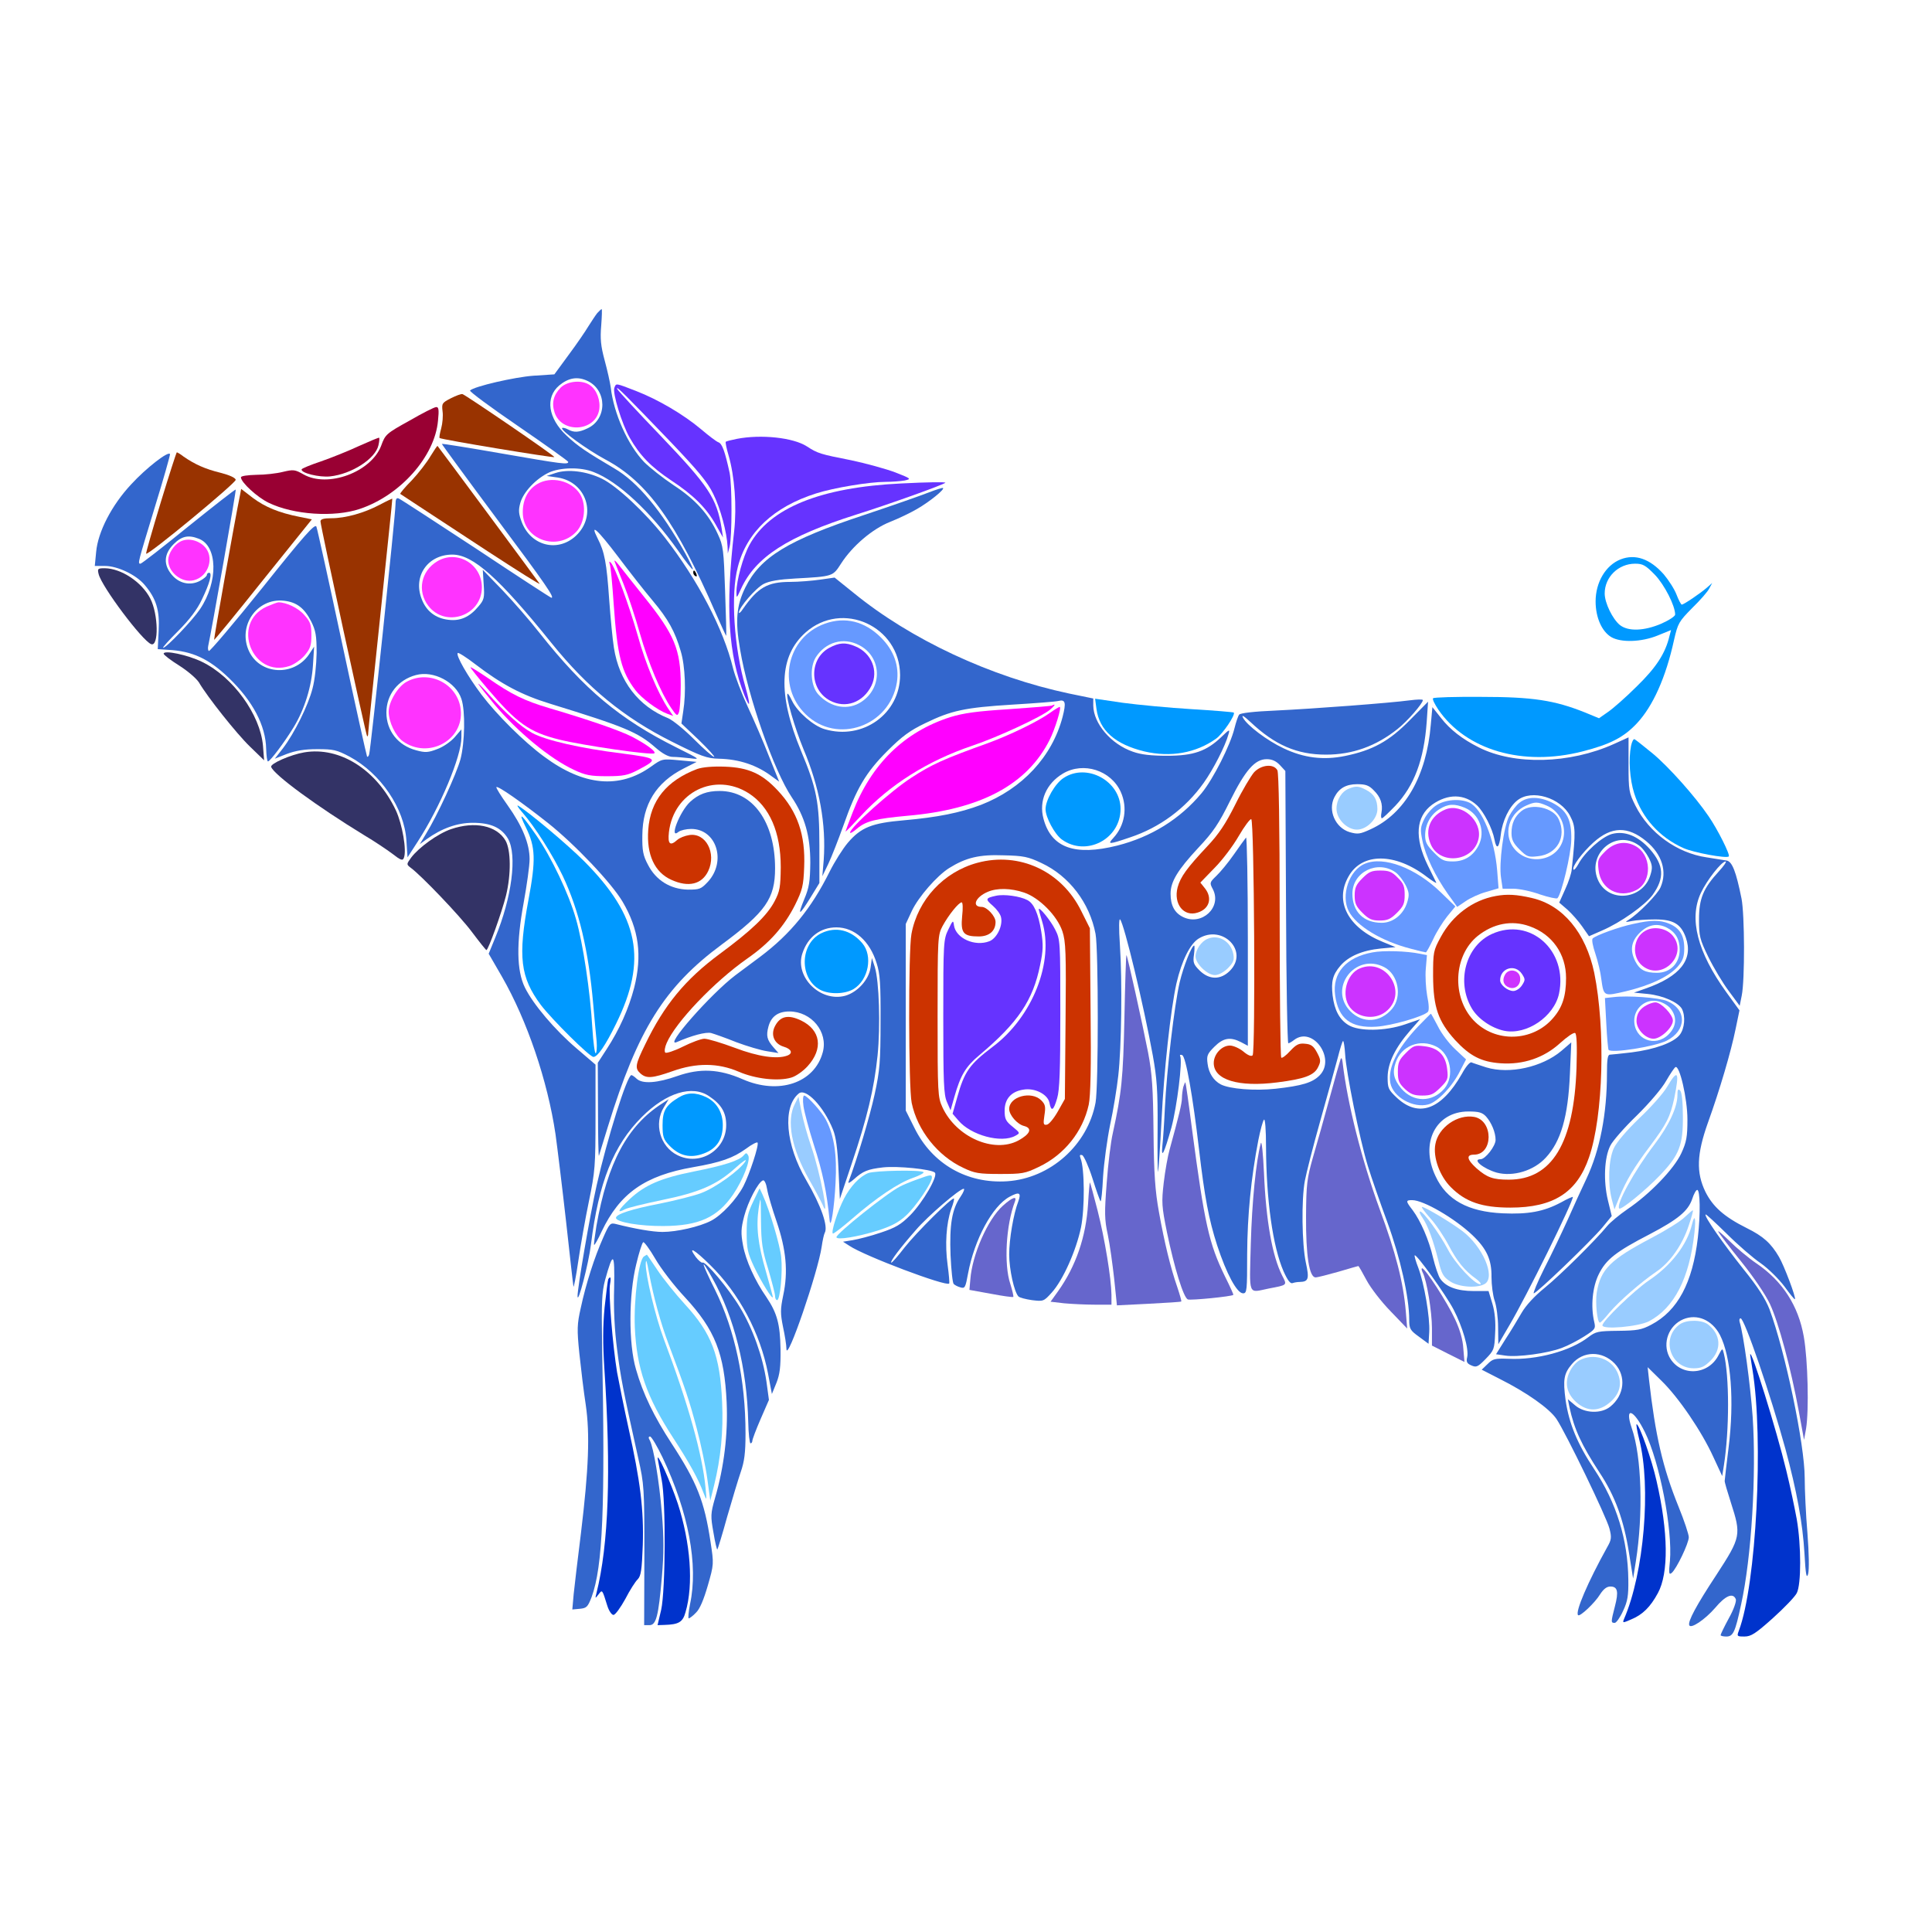 <?xml version="1.0" encoding="UTF-8" standalone="no"?>
<svg
   xmlns:dc="http://purl.org/dc/elements/1.1/"
   xmlns:cc="http://creativecommons.org/ns#"
   xmlns:rdf="http://www.w3.org/1999/02/22-rdf-syntax-ns#"
   xmlns:svg="http://www.w3.org/2000/svg"
   xmlns="http://www.w3.org/2000/svg"
   xmlns:sodipodi="http://sodipodi.sourceforge.net/DTD/sodipodi-0.dtd"
   xmlns:inkscape="http://www.inkscape.org/namespaces/inkscape"
   version="1.0"
   width="850pt"
   height="850pt"
   viewBox="0 0 850 850"
   preserveAspectRatio="xMidYMid meet"
   id="svg2"
   inkscape:version="0.91 r13725"
   sodipodi:docname="Basic_2018916_23.svg">
  <defs
     id="defs192" />
  <sodipodi:namedview
     pagecolor="#ffffff"
     bordercolor="#666666"
     borderopacity="1"
     objecttolerance="10"
     gridtolerance="10"
     guidetolerance="10"
     inkscape:pageopacity="0"
     inkscape:pageshadow="2"
     inkscape:window-width="1920"
     inkscape:window-height="979"
     id="namedview190"
     showgrid="false"
     inkscape:zoom="0.88847059"
     inkscape:cx="533.7528"
     inkscape:cy="571.22612"
     inkscape:window-x="0"
     inkscape:window-y="1"
     inkscape:window-maximized="1"
     inkscape:current-layer="svg2" />
  <g
     transform="translate(0,850) scale(0.1,-0.1)"
     fill="#000000"
     stroke="none"
     id="g6">
    <path
       d="M0 4250 l0 -4250 4250 0 4250 0 0 4250 0 4250 -4250 0 -4250 0 0 -4250z m2681 2800 c8 -163 21 -198 80 -217 118 -40 250 -113 355 -199 55 -45 57 -46 99 -35 55 14 215 14 275 0 25 -5 62 -21 82 -35 25 -18 73 -33 155 -49 133 -27 150 -32 248 -71 58 -22 85 -27 158 -27 62 1 87 -3 87 -11 0 -7 -14 -34 -31 -59 -37 -57 -144 -131 -246 -170 -79 -31 -154 -91 -203 -162 l-29 -43 72 -57 c269 -216 602 -366 976 -440 214 -42 346 -56 611 -62 271 -6 466 3 795 38 361 39 610 25 799 -44 l69 -26 56 43 c99 77 216 214 198 232 -3 3 -26 0 -51 -7 -148 -37 -251 48 -250 206 1 217 215 303 358 145 20 -22 44 -56 53 -75 9 -19 20 -35 24 -35 17 0 118 108 138 148 12 23 27 71 35 107 8 37 17 69 20 72 29 29 27 -110 -3 -199 -26 -77 -103 -193 -160 -238 -32 -26 -40 -40 -46 -78 -18 -118 -89 -297 -148 -375 -21 -26 -37 -49 -37 -50 0 -2 35 -33 78 -69 42 -36 113 -108 157 -161 188 -227 255 -417 255 -724 0 -217 -51 -473 -145 -724 -59 -159 -68 -240 -35 -317 28 -64 68 -101 169 -151 116 -59 166 -124 220 -291 62 -188 81 -386 61 -644 -11 -149 -11 -201 3 -384 16 -214 15 -239 -18 -303 -27 -52 -213 -228 -255 -240 -19 -6 -66 -9 -105 -7 -64 3 -70 5 -73 26 -2 12 8 43 22 68 l26 46 -35 -31 c-74 -64 -147 -80 -153 -33 -5 30 47 130 141 273 55 82 77 126 77 148 0 95 -129 394 -228 528 -69 93 -82 104 -82 71 0 -97 56 -322 118 -476 46 -113 53 -172 26 -225 -29 -56 -161 -251 -186 -274 -13 -12 -40 -29 -60 -38 -44 -18 -124 -20 -134 -3 -8 13 -7 72 2 100 3 11 -16 -2 -44 -32 -41 -42 -55 -51 -78 -48 -28 3 -29 5 -28 54 1 39 13 76 47 148 25 53 56 110 68 127 16 23 20 40 16 68 -2 20 -53 135 -112 255 -80 162 -118 229 -148 258 -46 45 -158 109 -350 201 -76 36 -169 86 -206 111 -83 56 -196 173 -239 248 l-32 56 -108 -29 c-719 -194 -1408 -177 -1956 47 -61 25 -139 61 -173 81 -35 19 -65 34 -67 32 -1 -2 -14 -49 -28 -104 -32 -125 -110 -341 -201 -555 -100 -237 -138 -350 -227 -662 -44 -153 -86 -289 -96 -302 -9 -14 -41 -38 -71 -53 -46 -22 -69 -27 -140 -27 -101 -1 -106 3 -99 94 l6 65 -30 -52 c-37 -65 -62 -80 -95 -59 -13 9 -26 25 -30 36 -5 17 -8 18 -20 6 -15 -14 -110 -30 -125 -21 -16 10 -11 119 15 325 35 267 42 490 22 645 -9 66 -33 282 -52 480 -51 509 -79 720 -118 875 -56 218 -142 415 -257 585 -69 102 -100 139 -203 243 -108 110 -228 202 -387 297 -166 100 -290 197 -420 331 -116 120 -175 190 -245 297 -21 31 -42 57 -48 57 -18 0 -140 93 -196 149 -76 76 -146 169 -188 249 -33 64 -35 71 -31 149 4 72 10 93 47 167 56 115 175 242 268 288 l65 32 32 -19 c95 -56 124 -69 175 -81 31 -8 80 -14 109 -14 69 0 231 33 324 66 91 32 318 141 462 222 166 93 310 140 481 158 69 7 71 8 105 53 19 25 58 82 87 125 68 102 83 118 107 114 20 -3 21 -12 27 -128z"
       id="path8"
       style="fill:none" />
    <path
       d="M2628 7123 c-8 -10 -25 -36 -39 -58 -13 -22 -52 -79 -87 -126 l-63 -86 -92 -6 c-83 -6 -261 -47 -279 -65 -4 -4 92 -75 212 -157 121 -83 219 -153 220 -157 0 -13 -24 -10 -294 37 -143 25 -261 44 -262 42 -1 -1 108 -150 242 -330 218 -292 255 -347 240 -347 -3 0 -152 97 -331 216 -180 118 -333 218 -341 221 -10 4 -14 -3 -14 -27 0 -43 -109 -1081 -116 -1099 -2 -8 -6 -12 -9 -10 -2 3 -52 227 -110 499 -58 272 -109 503 -113 513 -6 15 -55 -40 -236 -267 -126 -157 -233 -283 -237 -280 -4 2 -5 12 -3 22 14 62 124 685 121 688 -2 2 -95 -71 -207 -161 -112 -91 -207 -165 -212 -165 -13 0 -12 1 62 245 39 126 69 233 68 237 -6 16 -106 -62 -171 -133 -86 -92 -146 -209 -154 -297 l-6 -62 45 0 c55 0 137 -39 174 -83 51 -60 67 -111 62 -202 l-4 -81 45 -3 c106 -5 180 -39 268 -124 105 -101 162 -209 164 -312 1 -30 4 -55 8 -55 10 1 73 85 112 149 49 80 80 180 86 276 l5 80 -23 -35 c-67 -97 -214 -89 -263 14 -52 110 33 236 153 223 56 -6 90 -32 120 -91 20 -40 24 -62 24 -139 -1 -53 -8 -119 -18 -156 -19 -75 -80 -197 -130 -263 l-36 -46 53 21 c38 14 76 21 133 21 72 0 86 -3 143 -33 137 -74 241 -227 250 -369 l5 -74 44 68 c100 154 193 376 193 460 l0 35 -30 -35 c-17 -19 -51 -43 -77 -52 -39 -15 -52 -16 -92 -5 -80 21 -131 86 -131 166 0 79 51 144 130 165 77 21 176 -31 200 -105 18 -53 15 -192 -4 -265 -18 -66 -102 -248 -152 -329 l-27 -45 30 22 c67 48 135 72 203 72 79 0 126 -21 155 -70 41 -72 17 -259 -56 -435 l-29 -71 59 -102 c110 -192 200 -456 235 -692 8 -58 29 -229 46 -380 17 -151 31 -282 33 -290 1 -8 11 41 21 110 10 69 31 188 47 265 27 130 29 156 29 371 l0 230 -84 72 c-94 80 -191 194 -227 268 -36 74 -38 193 -5 373 14 77 26 163 26 191 0 68 -32 146 -96 236 -30 42 -53 79 -50 81 6 7 112 -67 227 -158 117 -93 279 -263 328 -346 72 -122 87 -236 51 -379 -24 -92 -65 -184 -121 -270 l-39 -60 1 -210 c0 -115 2 -204 4 -199 2 6 20 64 40 130 131 425 248 613 501 800 193 143 234 202 234 335 0 203 -98 340 -244 340 -56 0 -93 -14 -130 -48 -46 -43 -94 -168 -51 -132 9 7 34 13 56 13 111 0 156 -142 74 -232 -31 -33 -37 -35 -89 -35 -77 2 -140 41 -175 109 -22 41 -26 63 -25 130 1 136 61 233 182 294 l57 29 -76 7 c-76 7 -76 7 -125 -28 -139 -99 -296 -85 -470 44 -89 65 -209 185 -275 272 -61 81 -115 175 -105 184 3 3 38 -19 78 -50 115 -88 204 -135 328 -173 331 -102 386 -125 465 -194 30 -26 56 -40 74 -40 16 0 50 -3 77 -6 47 -6 45 -5 -61 48 -248 124 -403 253 -601 503 -43 55 -117 140 -164 189 l-86 89 4 -65 c4 -58 2 -67 -23 -96 -39 -47 -80 -65 -131 -59 -57 6 -99 38 -119 92 -39 100 27 195 135 195 91 0 205 -102 437 -390 158 -196 319 -328 529 -433 127 -64 155 -74 206 -75 90 -2 168 -28 234 -78 l32 -23 -45 112 c-24 62 -66 159 -93 217 -27 58 -56 134 -65 170 -42 173 -155 388 -300 575 -86 110 -210 226 -277 259 -68 33 -150 43 -204 25 l-39 -13 49 -7 c127 -20 174 -167 80 -256 -80 -75 -199 -45 -239 61 -13 35 -15 51 -6 83 13 48 69 107 126 134 50 23 140 25 197 2 107 -41 250 -174 371 -345 33 -48 63 -86 65 -83 2 2 -13 34 -34 72 -103 185 -209 313 -311 372 -125 74 -160 97 -211 145 -81 76 -94 167 -32 220 41 34 81 41 125 20 86 -41 87 -167 1 -208 -40 -19 -60 -20 -88 -5 -11 6 -22 8 -25 6 -9 -9 109 -95 191 -139 184 -98 312 -277 485 -676 25 -56 45 -101 46 -99 1 1 -1 90 -5 197 -6 180 -8 199 -32 250 -40 88 -99 153 -194 215 -48 32 -106 78 -130 102 -72 75 -134 214 -147 328 -3 22 -15 76 -27 120 -17 63 -20 95 -15 153 3 39 4 72 2 72 -2 0 -11 -8 -19 -17z m92 -1073 c49 -65 117 -152 151 -192 69 -82 99 -137 124 -223 20 -66 24 -183 11 -264 l-8 -54 77 -73 c42 -41 72 -74 67 -74 -6 0 -46 35 -89 78 -43 43 -94 84 -113 92 -131 52 -216 163 -239 310 -6 36 -15 132 -21 214 -11 159 -20 208 -51 268 -36 71 0 38 91 -82z m-1846 80 c84 -31 87 -190 6 -310 -32 -48 -148 -170 -162 -170 -5 0 25 33 66 74 50 50 84 95 104 138 35 72 47 118 32 118 -5 0 -10 -4 -10 -10 0 -5 -14 -17 -31 -26 -43 -22 -91 -11 -123 27 -38 45 -35 92 8 135 35 35 64 42 110 24z"
       id="path10"
       style="fill:#3366cc" />
    <path
       d="M2704 6030 c3 -8 21 -54 40 -101 19 -47 51 -144 71 -215 38 -132 92 -261 138 -329 24 -35 27 -37 34 -19 4 10 8 64 8 119 0 158 -28 224 -162 390 -48 61 -99 124 -111 140 -13 17 -21 23 -18 15z"
       id="path12"
       style="fill:#ff00ff" />
    <path
       d="M2683 6017 c4 -9 11 -88 17 -175 16 -228 34 -298 96 -379 27 -35 96 -87 139 -103 l27 -10 -22 32 c-46 69 -100 198 -134 321 -38 133 -101 305 -119 322 -7 7 -8 4 -4 -8z"
       id="path14"
       style="fill:#ff00ff" />
    <path
       d="M791 6116 c-27 -15 -50 -52 -51 -79 -1 -54 59 -103 112 -90 67 16 94 105 45 151 -30 28 -75 36 -106 18z"
       id="path16"
       style="fill:#ff33ff" />
    <path
       d="M2467 6795 c-32 -33 -41 -68 -27 -110 31 -93 178 -85 196 11 7 41 -10 88 -40 109 -34 25 -99 19 -129 -10z"
       id="path18"
       style="fill:#ff33ff" />
    <path
       d="M2703 6794 c-9 -23 33 -159 67 -219 45 -79 94 -129 182 -188 99 -65 156 -122 198 -197 l31 -55 -6 40 c-22 134 -57 186 -269 408 -100 104 -185 196 -190 205 -10 21 37 -27 236 -234 119 -125 161 -175 186 -227 32 -64 60 -169 63 -232 l1 -30 8 30 c11 44 11 273 0 325 -21 96 -33 128 -49 134 -9 3 -43 29 -76 57 -77 65 -189 131 -287 169 -91 35 -87 35 -95 14z"
       id="path20"
       style="fill:#6633ff" />
    <path
       d="M1984 6748 c-39 -20 -41 -23 -37 -57 3 -20 0 -54 -6 -76 -6 -21 -9 -40 -7 -42 7 -7 506 -89 505 -84 0 7 -390 273 -404 277 -6 2 -29 -7 -51 -18z"
       id="path22"
       style="fill:#993300" />
    <path
       d="M1801 6649 c-101 -56 -106 -60 -124 -110 -44 -116 -235 -187 -342 -126 -37 21 -44 22 -90 11 -27 -7 -80 -13 -117 -13 -38 -1 -68 -5 -68 -11 0 -22 72 -88 122 -112 109 -53 288 -65 401 -27 179 60 330 231 344 388 5 48 3 61 -8 60 -8 0 -61 -27 -118 -60z"
       id="path24"
       style="fill:#990033" />
    <path
       d="M1580 6538 c-47 -22 -122 -52 -168 -68 -45 -15 -84 -31 -85 -35 -4 -16 78 -36 125 -31 95 10 200 78 213 137 4 17 5 32 3 33 -1 2 -41 -15 -88 -36z"
       id="path26"
       style="fill:#990033" />
    <path
       d="M3241 6569 c-24 -5 -46 -10 -48 -13 -2 -2 3 -28 12 -58 27 -93 37 -225 25 -335 -39 -337 -26 -543 46 -724 25 -60 26 -42 4 37 -51 175 -66 409 -34 529 39 154 158 265 344 324 78 25 235 51 306 51 28 0 66 3 84 6 31 7 29 8 -42 36 -40 15 -127 39 -193 53 -137 27 -147 30 -195 61 -60 39 -202 54 -309 33z"
       id="path28"
       style="fill:#6633ff" />
    <path
       d="M1894 6493 c-15 -26 -52 -74 -82 -106 -31 -31 -53 -58 -51 -60 2 -1 38 -25 79 -52 41 -27 180 -118 308 -202 129 -84 230 -148 226 -141 -7 11 -442 598 -449 606 -1 2 -15 -19 -31 -45z"
       id="path30"
       style="fill:#993300" />
    <path
       d="M707 6289 c-37 -122 -66 -223 -64 -225 8 -9 396 312 394 325 -1 9 -28 21 -67 31 -66 16 -113 37 -162 71 -14 11 -28 19 -30 19 -2 0 -34 -100 -71 -221z"
       id="path32"
       style="fill:#993300" />
    <path
       d="M2363 6370 c-41 -25 -63 -68 -63 -124 0 -119 151 -174 235 -86 38 39 46 119 17 166 -38 60 -128 81 -189 44z"
       id="path34"
       style="fill:#ff33ff" />
    <path
       d="M3965 6373 c-356 -17 -579 -108 -668 -271 -28 -51 -57 -157 -57 -207 0 -29 1 -28 20 14 64 140 204 231 507 327 146 46 383 131 392 140 4 4 -78 3 -194 -3z"
       id="path36"
       style="fill:#6633ff" />
    <path
       d="M4085 6333 c-33 -13 -161 -58 -284 -99 -335 -111 -456 -185 -522 -319 -39 -79 -45 -147 -23 -272 35 -209 149 -534 227 -650 58 -86 82 -171 82 -288 -1 -84 -5 -110 -27 -162 -31 -76 -22 -73 29 10 l38 62 0 165 c0 190 -12 252 -81 417 -103 248 -97 417 21 521 161 142 414 27 415 -188 0 -170 -164 -288 -332 -238 -49 14 -120 76 -143 124 -9 19 -18 34 -20 32 -10 -9 32 -152 70 -244 71 -168 100 -330 89 -488 l-6 -71 26 54 c14 29 44 106 67 170 57 162 98 232 193 327 64 64 99 90 166 122 115 56 174 69 385 82 99 6 190 13 201 16 32 8 35 -7 19 -70 -46 -175 -177 -316 -359 -387 -92 -35 -192 -55 -340 -68 -140 -12 -188 -31 -246 -99 -22 -26 -58 -83 -80 -127 -80 -161 -172 -274 -305 -374 -30 -22 -80 -60 -110 -82 -107 -81 -317 -319 -258 -294 66 29 129 46 152 40 14 -4 63 -21 110 -40 48 -18 109 -36 136 -40 l50 -8 -21 24 c-30 34 -34 52 -23 93 12 44 42 66 92 66 97 0 171 -90 147 -179 -36 -136 -194 -189 -353 -119 -103 45 -187 49 -287 14 -88 -31 -153 -36 -179 -12 -9 9 -20 16 -23 16 -19 0 -107 -281 -153 -485 -30 -134 -85 -455 -84 -488 1 -39 49 145 59 228 34 274 99 436 224 561 107 107 222 142 296 91 54 -36 75 -72 75 -127 0 -110 -116 -182 -215 -132 -76 38 -104 138 -59 211 l21 35 -29 -19 c-153 -98 -240 -260 -289 -539 -7 -44 -12 -81 -10 -83 2 -2 17 24 33 59 80 168 190 246 403 283 121 21 175 40 232 81 25 19 49 31 51 27 7 -11 -35 -138 -62 -191 -30 -58 -96 -129 -143 -153 -50 -26 -151 -49 -213 -49 -44 0 -123 14 -206 35 -24 6 -28 2 -56 -62 -37 -83 -75 -200 -98 -308 -16 -71 -17 -93 -6 -200 7 -66 19 -167 28 -225 19 -129 13 -283 -21 -565 -14 -110 -28 -231 -32 -268 l-6 -68 33 3 c30 3 35 8 52 52 49 134 60 394 46 1106 -3 192 -1 234 13 288 36 130 43 124 40 -33 -3 -95 2 -188 13 -272 15 -120 27 -182 93 -478 26 -116 27 -131 27 -427 l-1 -308 23 0 c30 0 40 39 55 212 9 105 9 170 0 281 -12 143 -36 286 -53 320 -7 11 -6 17 1 17 6 0 31 -42 55 -92 114 -241 158 -473 121 -645 -7 -35 -9 -63 -6 -63 4 0 19 11 32 25 17 16 34 57 52 119 27 94 27 95 12 193 -27 179 -60 262 -171 432 -77 118 -126 218 -157 327 -33 112 -32 328 1 461 12 51 26 95 31 98 4 2 28 -30 53 -73 24 -42 83 -119 131 -170 132 -143 173 -247 183 -462 6 -138 -11 -283 -51 -420 -20 -70 -20 -80 -7 -153 7 -43 15 -76 17 -74 2 2 22 66 43 143 22 76 49 166 60 198 16 46 21 84 21 170 0 236 -47 455 -134 631 -61 122 -68 152 -12 52 97 -173 152 -396 158 -634 1 -51 6 -93 10 -93 4 0 8 5 8 11 0 6 16 49 36 95 l37 85 -11 81 c-16 109 -60 233 -117 327 -50 83 -152 204 -164 196 -4 -2 -18 9 -30 25 -37 51 -6 33 63 -35 128 -125 221 -301 255 -478 l17 -90 20 49 c15 38 19 71 18 149 -2 110 -15 158 -62 228 -51 73 -91 162 -103 228 -10 54 -9 74 5 128 17 65 62 151 83 158 6 2 14 -14 18 -39 4 -24 23 -88 42 -143 42 -124 51 -220 29 -323 -13 -63 -13 -80 -1 -140 8 -37 15 -80 15 -97 2 -61 139 339 155 450 4 28 10 54 13 60 17 28 -15 120 -81 233 -91 155 -105 321 -33 381 31 26 110 -57 151 -159 13 -32 20 -84 24 -175 l6 -130 52 155 c68 201 99 331 114 477 13 130 7 325 -12 388 l-13 40 -6 -43 c-8 -53 -58 -108 -112 -123 -109 -29 -222 83 -188 186 24 73 79 115 150 115 79 0 147 -60 177 -158 15 -47 18 -92 17 -257 0 -176 -3 -214 -26 -320 -21 -96 -76 -282 -115 -385 -3 -8 7 -3 23 11 41 37 61 45 129 53 64 7 213 -8 228 -23 15 -15 -53 -131 -108 -187 -42 -42 -64 -55 -130 -77 -44 -15 -99 -29 -123 -33 l-43 -7 28 -18 c67 -45 425 -180 439 -166 2 2 -1 39 -7 83 -12 88 -6 181 16 245 9 23 14 44 12 46 -8 7 -165 -149 -217 -215 -30 -39 -56 -69 -59 -67 -5 6 38 63 108 143 53 62 193 182 211 182 5 0 -1 -16 -14 -35 -38 -55 -49 -123 -44 -257 3 -66 9 -123 14 -127 5 -5 18 -12 30 -15 19 -6 22 0 33 61 28 150 107 297 183 338 43 23 52 18 38 -21 -21 -54 -40 -166 -40 -233 0 -65 22 -166 41 -185 5 -5 31 -12 59 -16 50 -6 52 -6 87 33 50 55 108 186 129 287 17 85 16 260 -2 304 -5 14 -3 17 7 14 7 -2 28 -48 45 -101 17 -54 33 -99 36 -102 3 -3 8 45 11 107 4 62 18 165 31 229 14 64 30 162 36 217 14 122 18 415 7 577 -5 72 -4 116 1 110 18 -20 103 -374 144 -599 18 -101 22 -154 21 -321 -1 -110 0 -195 2 -190 2 6 9 105 15 222 11 224 40 490 66 607 23 99 60 174 98 197 105 64 222 -56 137 -142 -41 -41 -91 -40 -133 1 -27 27 -30 36 -25 70 3 22 3 40 1 40 -11 0 -47 -91 -64 -162 -23 -99 -57 -386 -65 -553 -3 -66 -8 -140 -11 -165 -6 -63 8 -34 40 80 24 90 50 295 38 314 -2 5 1 7 9 4 16 -5 47 -181 74 -413 25 -213 43 -309 80 -424 41 -125 87 -211 114 -211 17 0 18 12 18 173 1 170 17 333 49 500 9 45 20 86 25 91 5 6 9 -45 9 -120 1 -234 30 -439 77 -547 18 -40 30 -56 40 -52 8 3 22 5 31 5 39 1 43 13 27 86 -17 81 -20 275 -4 360 6 32 36 151 68 264 32 113 66 238 77 278 10 39 20 72 23 72 3 0 7 -26 9 -58 4 -77 64 -375 100 -492 16 -52 55 -164 86 -248 56 -153 96 -329 96 -428 0 -40 4 -47 43 -75 l42 -31 3 51 c4 64 -22 214 -48 283 -11 28 -18 53 -16 55 7 8 137 -173 171 -238 40 -77 68 -173 60 -210 -5 -20 -1 -28 18 -36 22 -10 29 -7 63 28 37 38 39 43 42 113 3 49 -1 93 -12 130 l-17 56 -65 0 c-74 0 -124 19 -148 55 -8 12 -22 54 -31 91 -18 79 -55 163 -90 210 -31 40 -31 44 -2 44 50 0 187 -80 265 -154 63 -60 85 -108 84 -184 0 -35 6 -82 14 -105 8 -23 15 -75 15 -116 l1 -75 49 84 c74 125 279 540 279 564 0 2 -24 -8 -52 -24 -77 -41 -145 -53 -257 -48 -152 7 -247 59 -295 163 -70 146 1 285 144 285 46 0 61 -4 78 -22 24 -27 42 -70 42 -103 0 -27 -45 -85 -66 -85 -39 0 12 -42 71 -59 72 -19 163 8 216 66 66 71 98 179 106 368 l6 139 -43 -37 c-85 -72 -229 -104 -331 -73 -30 10 -59 19 -65 22 -7 3 -26 -20 -42 -50 -90 -158 -190 -195 -286 -106 -38 36 -41 42 -41 92 1 62 33 128 100 205 l43 49 -67 -23 c-88 -30 -202 -31 -248 -3 -40 24 -62 66 -70 130 -7 62 0 91 34 131 36 42 97 68 178 76 l65 6 -56 23 c-153 62 -214 178 -151 288 59 106 206 105 345 -2 24 -18 43 -30 41 -25 -2 4 -19 38 -37 75 -60 123 -53 215 19 268 69 49 142 48 197 -3 30 -28 68 -102 77 -150 9 -48 21 -39 28 22 7 60 37 122 73 150 63 50 190 12 232 -69 24 -46 25 -66 7 -235 -1 -16 -14 -56 -29 -88 l-26 -58 36 -31 c19 -17 49 -51 65 -74 l30 -43 57 25 c82 35 190 112 223 157 53 74 50 130 -12 201 -52 58 -110 82 -167 67 -44 -12 -121 -81 -148 -133 -9 -16 -18 -27 -21 -24 -10 10 38 75 88 120 79 71 151 72 232 5 69 -57 93 -133 63 -202 -12 -30 -98 -118 -141 -144 -17 -10 -15 -11 15 -5 19 4 65 7 102 7 80 0 114 -20 135 -80 34 -96 -25 -171 -177 -224 l-51 -18 61 -6 c67 -7 134 -37 150 -66 16 -32 12 -86 -10 -114 -27 -34 -109 -64 -212 -77 -45 -5 -88 -10 -95 -10 -10 0 -13 -22 -13 -83 0 -177 -31 -337 -90 -462 -21 -44 -59 -127 -84 -184 -26 -57 -71 -152 -102 -212 -30 -60 -50 -109 -46 -109 13 0 252 230 302 290 l41 50 -17 70 c-20 83 -16 188 11 240 9 19 61 79 116 132 55 54 112 121 129 152 18 31 36 58 41 61 18 12 53 -138 53 -230 0 -77 -4 -99 -27 -149 -32 -69 -139 -180 -237 -246 -35 -24 -76 -58 -89 -74 -52 -63 -203 -213 -274 -271 -47 -38 -84 -79 -102 -110 -16 -27 -47 -80 -71 -116 l-42 -67 41 -6 c53 -8 187 10 249 34 27 10 71 33 99 51 47 30 50 34 43 63 -16 68 -8 154 20 210 32 65 75 99 224 176 124 65 169 102 187 155 7 22 17 40 22 40 13 0 15 -103 3 -209 -23 -200 -89 -323 -205 -384 -43 -23 -63 -26 -146 -27 -88 -1 -98 -3 -131 -28 -79 -61 -227 -101 -350 -95 -62 2 -70 0 -93 -23 l-26 -25 78 -40 c120 -60 220 -131 251 -177 42 -63 220 -431 233 -482 10 -39 9 -49 -10 -82 -85 -153 -142 -286 -128 -299 8 -8 74 54 97 92 15 23 29 34 45 34 32 0 37 -22 20 -87 -18 -70 -18 -73 -1 -73 7 0 24 24 37 53 20 42 24 68 23 137 -2 176 -52 338 -150 486 -74 111 -111 201 -126 304 -12 90 -8 117 28 159 49 58 133 59 188 2 52 -55 43 -140 -20 -190 -40 -32 -113 -29 -154 6 l-32 27 7 -35 c21 -97 53 -166 132 -287 69 -104 107 -209 130 -354 l18 -113 12 75 c33 209 26 461 -18 587 -33 97 8 84 58 -18 65 -132 122 -428 110 -567 -6 -55 -4 -62 8 -52 21 18 75 130 75 157 0 12 -20 73 -45 134 -70 173 -102 313 -130 559 l-6 55 61 -60 c75 -73 176 -221 228 -335 l39 -84 7 44 c25 158 25 395 0 496 -6 24 -6 24 -23 -8 -46 -91 -171 -95 -217 -7 -31 61 -2 138 62 165 61 25 126 -3 161 -69 49 -96 64 -289 38 -497 -9 -74 -17 -139 -17 -145 -1 -5 12 -48 27 -95 46 -143 45 -152 -63 -318 -91 -138 -126 -205 -120 -222 6 -18 69 24 114 76 46 55 79 68 91 38 3 -9 -9 -45 -31 -84 -20 -37 -36 -70 -36 -74 0 -3 11 -6 25 -6 30 0 39 18 65 140 46 207 68 574 51 827 -10 141 -40 361 -57 416 -3 9 -1 17 4 17 17 0 132 -337 197 -574 50 -186 76 -325 84 -461 5 -92 9 -113 16 -90 5 18 4 91 -3 180 -7 82 -12 192 -12 243 0 146 -86 557 -155 742 -18 46 -51 98 -115 177 -89 112 -174 233 -166 240 2 2 43 -36 92 -84 49 -49 117 -108 151 -131 34 -24 80 -70 104 -102 24 -33 44 -58 46 -56 6 6 -48 149 -70 186 -35 60 -69 91 -142 127 -100 50 -149 94 -182 160 -41 85 -38 165 11 303 52 144 102 314 122 413 l17 82 -58 80 c-127 176 -165 323 -112 436 26 56 91 139 109 139 6 0 -8 -20 -30 -44 -68 -74 -87 -119 -87 -211 0 -73 3 -87 41 -165 23 -47 63 -114 90 -150 l48 -65 9 45 c14 68 13 356 -1 427 -24 119 -41 162 -65 167 -12 2 -52 8 -88 14 -131 19 -254 108 -314 228 -28 56 -30 66 -30 180 l0 120 -64 -29 c-195 -88 -439 -94 -595 -15 -72 36 -126 78 -165 128 l-39 49 -7 -77 c-19 -227 -114 -391 -264 -460 -48 -22 -57 -23 -93 -13 -63 19 -97 96 -67 154 20 39 51 57 100 57 37 0 52 -5 73 -27 30 -29 41 -61 34 -98 -3 -14 -2 -25 2 -25 4 0 30 25 59 55 83 88 126 202 138 369 l6 89 -80 -81 c-91 -93 -164 -133 -286 -158 -94 -19 -180 -9 -270 34 -71 33 -161 101 -178 134 -8 15 3 9 32 -18 108 -102 205 -144 333 -144 116 0 220 37 315 113 42 33 111 112 111 127 0 4 -26 3 -57 -1 -90 -12 -422 -37 -590 -45 -95 -4 -156 -11 -161 -18 -5 -6 -14 -33 -21 -61 -18 -73 -93 -222 -144 -284 -96 -115 -222 -193 -371 -231 -187 -47 -291 -10 -325 118 -21 78 12 155 86 199 90 53 211 14 254 -81 31 -69 18 -148 -33 -203 -27 -29 -20 -29 74 3 130 43 244 127 324 240 42 59 95 162 109 214 7 23 4 22 -31 -12 -66 -63 -123 -83 -239 -83 -70 0 -115 5 -151 18 -96 33 -173 124 -174 203 l0 31 -107 22 c-344 73 -696 237 -949 444 l-82 66 -63 -9 c-35 -5 -95 -10 -132 -10 -101 0 -143 -25 -209 -120 -9 -14 -17 -20 -17 -15 -1 21 75 109 109 126 25 13 68 20 140 24 165 9 164 9 200 65 50 78 138 153 216 184 38 15 92 41 119 57 54 31 122 86 114 92 -2 2 -31 -7 -64 -20z m1546 -1199 l24 -26 3 -599 c1 -329 6 -599 10 -599 4 0 16 7 26 15 82 62 185 -84 111 -157 -31 -31 -76 -45 -193 -58 -92 -10 -202 -1 -241 19 -32 17 -53 50 -58 90 -5 36 -2 44 30 76 39 39 70 44 117 20 l30 -16 0 463 c0 254 -4 458 -8 453 -5 -6 -29 -39 -54 -75 -25 -36 -60 -78 -77 -94 -29 -28 -30 -30 -15 -58 41 -79 -48 -162 -130 -123 -38 18 -56 51 -56 103 0 53 31 104 122 202 66 70 90 106 139 205 68 137 110 185 162 185 23 0 41 -8 58 -26z m1579 -353 c14 -9 33 -34 44 -55 16 -32 17 -44 7 -76 -32 -106 -177 -124 -227 -29 -59 116 71 235 176 160z m-2628 -78 c122 -57 212 -175 238 -312 13 -69 13 -672 0 -742 -35 -187 -199 -333 -388 -346 -177 -12 -331 76 -409 235 l-38 76 0 410 0 411 27 58 c29 61 110 154 164 188 74 46 133 60 239 56 88 -2 108 -6 167 -34z"
       id="path38"
       style="fill:#3366cc" />
    <path
       d="M5518 5103 c-14 -16 -52 -79 -83 -142 -43 -86 -73 -131 -124 -185 -89 -95 -117 -133 -130 -180 -19 -73 27 -131 88 -111 52 16 66 64 32 107 l-20 25 62 64 c35 35 83 99 107 141 25 43 50 76 55 74 13 -4 19 -1026 6 -1039 -6 -6 -21 0 -41 17 -17 14 -44 26 -59 26 -36 0 -71 -38 -71 -77 0 -74 109 -107 280 -85 119 15 162 31 179 67 13 26 12 33 -5 65 -15 28 -26 36 -52 38 -27 3 -39 -3 -66 -32 -18 -20 -36 -33 -39 -29 -4 3 -7 285 -7 625 0 408 -4 626 -10 639 -16 30 -70 25 -102 -8z"
       id="path40"
       style="fill:#cc3300" />
    <path
       d="M7063 4755 c-33 -33 -35 -39 -30 -82 9 -85 90 -128 166 -89 71 37 68 157 -6 195 -44 23 -92 14 -130 -24z"
       id="path42"
       style="fill:#cc33ff" />
    <path
       d="M4300 4704 c-148 -40 -262 -162 -290 -313 -14 -74 -13 -676 1 -743 25 -121 115 -234 227 -286 50 -24 69 -27 162 -27 97 0 110 2 170 31 112 53 194 155 220 274 8 38 11 165 8 416 l-3 360 -38 76 c-86 175 -272 262 -457 212z m206 -131 c67 -23 145 -102 168 -170 15 -45 17 -93 14 -395 l-3 -343 -31 -55 c-17 -30 -39 -57 -48 -58 -15 -3 -17 2 -11 41 6 38 4 48 -14 66 -43 43 -141 17 -141 -38 0 -27 36 -68 66 -75 37 -10 27 -35 -26 -64 -108 -57 -273 15 -334 147 -20 44 -21 60 -21 401 0 347 1 356 22 396 26 48 71 104 84 104 5 0 6 -27 2 -61 -7 -74 5 -89 73 -89 46 0 74 24 74 64 0 25 -38 66 -61 66 -45 0 -28 43 26 66 41 18 102 17 161 -3z"
       id="path44"
       style="fill:#cc3300" />
    <path
       d="M4382 4559 c-47 -10 -48 -15 -14 -44 16 -14 33 -36 36 -50 9 -37 -18 -93 -51 -106 -64 -25 -148 13 -156 70 -3 24 -5 23 -25 -19 -21 -43 -22 -57 -22 -383 0 -288 2 -343 16 -375 l16 -37 17 60 c27 95 50 133 110 183 170 143 236 241 267 396 14 65 14 91 5 148 -13 79 -32 123 -61 138 -32 17 -102 27 -138 19z"
       id="path46"
       style="fill:#6633ff" />
    <path
       d="M4570 4499 c0 -2 7 -26 15 -53 54 -176 -42 -420 -217 -551 -103 -78 -125 -109 -157 -224 l-20 -71 25 -29 c55 -66 190 -102 251 -68 22 12 22 12 -12 40 -30 24 -35 34 -35 71 0 51 29 84 82 92 50 9 107 -20 115 -57 8 -42 18 -36 34 19 11 36 14 125 14 372 0 319 0 326 -23 371 -19 38 -72 104 -72 88z"
       id="path48"
       style="fill:#6633ff" />
    <path
       d="M1056 6322 c-23 -110 -116 -635 -114 -637 2 -1 99 117 216 264 l214 266 -54 11 c-91 18 -151 43 -205 83 l-52 40 -5 -27z"
       id="path50"
       style="fill:#993300" />
    <path
       d="M1670 6279 c-68 -36 -150 -59 -212 -59 -34 0 -48 -4 -48 -14 0 -20 200 -939 205 -945 3 -2 5 4 5 15 0 10 25 246 54 524 29 278 53 506 52 506 0 1 -26 -11 -56 -27z"
       id="path52"
       style="fill:#993300" />
    <path
       d="M1923 6030 c-71 -43 -88 -130 -39 -195 76 -99 236 -44 236 81 0 103 -110 167 -197 114z"
       id="path54"
       style="fill:#ff33ff" />
    <path
       d="M7130 6039 c-66 -26 -110 -101 -110 -185 0 -70 27 -132 69 -157 43 -25 133 -22 204 7 l59 24 -7 -26 c-18 -77 -59 -139 -143 -221 -48 -48 -105 -98 -127 -113 l-40 -28 -63 26 c-133 53 -229 68 -454 68 -113 1 -209 -2 -213 -6 -4 -4 7 -26 23 -50 123 -179 372 -251 634 -184 122 31 182 62 240 124 70 75 127 201 163 366 17 74 21 81 80 141 35 34 69 73 75 86 l13 24 -24 -21 c-29 -25 -101 -74 -110 -74 -3 0 -14 20 -23 44 -9 24 -35 64 -56 89 -61 69 -126 91 -190 66z m151 -68 c42 -44 89 -136 89 -175 0 -7 -27 -25 -61 -40 -75 -32 -145 -35 -182 -6 -32 26 -67 97 -67 139 0 72 60 131 134 131 34 0 46 -7 87 -49z"
       id="path56"
       style="fill:#0099ff" />
    <path
       d="M7144 5971 c-61 -37 -63 -124 -4 -183 34 -34 60 -35 135 -7 53 20 56 23 50 48 -9 36 -48 101 -77 128 -34 32 -68 37 -104 14z"
       id="path58"
       style="fill:none" />
    <path
       d="M434 5974 c14 -56 192 -293 231 -308 34 -13 32 132 -4 201 -37 72 -127 132 -200 133 -31 0 -33 -2 -27 -26z"
       id="path60"
       style="fill:#333366" />
    <path
       d="M3050 5981 c0 -6 4 -13 10 -16 6 -3 7 1 4 9 -7 18 -14 21 -14 7z"
       id="path62" />
    <path
       d="M1173 5831 c-158 -72 -64 -316 101 -261 19 6 49 27 66 46 25 30 30 43 30 89 0 46 -4 59 -31 89 -26 31 -79 56 -114 56 -5 0 -29 -9 -52 -19z"
       id="path64"
       style="fill:#ff33ff" />
    <path
       d="M3629 5756 c-168 -60 -213 -274 -84 -399 138 -134 370 -52 401 141 11 72 -13 140 -70 197 -72 72 -158 93 -247 61z m150 -94 c100 -50 106 -186 12 -249 -59 -40 -136 -27 -190 31 -34 36 -40 118 -12 164 43 67 121 90 190 54z"
       id="path66"
       style="fill:#6699ff" />
    <path
       d="M3649 5650 c-90 -48 -89 -183 2 -232 69 -37 146 -9 183 65 32 66 0 144 -70 173 -44 19 -72 17 -115 -6z"
       id="path68"
       style="fill:#6633ff" />
    <path
       d="M720 5624 c0 -5 31 -29 68 -52 38 -24 76 -57 87 -74 38 -65 166 -226 225 -283 l62 -60 -5 64 c-12 137 -132 303 -268 369 -63 31 -169 53 -169 36z"
       id="path70"
       style="fill:#333366" />
    <path
       d="M2070 5564 c0 -3 33 -45 74 -93 130 -153 184 -192 317 -225 100 -25 408 -70 418 -60 8 8 -36 40 -99 73 -54 27 -182 72 -365 126 -108 32 -165 60 -267 131 -43 29 -78 51 -78 48z"
       id="path72"
       style="fill:#ff00ff" />
    <path
       d="M1790 5501 c-39 -20 -80 -89 -80 -132 0 -45 30 -107 62 -130 113 -81 270 5 255 139 -12 112 -137 177 -237 123z"
       id="path74"
       style="fill:#ff33ff" />
    <path
       d="M2105 5490 c5 -8 37 -49 71 -90 101 -120 244 -238 349 -287 51 -24 73 -28 145 -28 72 0 92 4 136 27 93 49 90 52 -69 73 -185 23 -336 58 -395 90 -52 28 -122 91 -196 175 -27 30 -45 48 -41 40z"
       id="path76"
       style="fill:#ff00ff" />
    <path
       d="M4824 5381 c13 -95 83 -156 211 -187 115 -27 227 -7 315 56 29 20 87 106 78 115 -2 2 -85 9 -185 15 -99 6 -236 19 -303 28 l-122 18 6 -45z"
       id="path78"
       style="fill:#0099ff" />
    <path
       d="M4629 5396 c-2 -2 -87 -9 -188 -16 -143 -9 -201 -17 -260 -35 -203 -65 -348 -207 -430 -420 -17 -44 -31 -81 -31 -83 0 -3 30 28 68 69 126 136 293 242 492 309 110 37 304 127 340 158 14 12 22 21 19 22 -3 0 -8 -2 -10 -4z"
       id="path80"
       style="fill:#ff00ff" />
    <path
       d="M4620 5364 c-53 -38 -174 -97 -275 -134 -192 -69 -246 -93 -336 -152 -86 -55 -269 -219 -269 -241 0 -5 14 3 30 17 40 34 82 44 223 57 322 28 526 137 625 334 24 48 54 145 44 145 -4 -1 -23 -12 -42 -26z"
       id="path82"
       style="fill:#ff00ff" />
    <path
       d="M7176 5219 c-12 -60 -6 -147 14 -210 34 -107 111 -193 216 -240 44 -20 190 -47 200 -37 7 7 -49 119 -89 177 -59 87 -176 218 -246 276 -40 33 -76 61 -80 63 -5 1 -11 -11 -15 -29z"
       id="path84"
       style="fill:#0099ff" />
    <path
       d="M1339 5190 c-60 -10 -151 -50 -146 -64 11 -34 202 -174 410 -301 44 -26 99 -63 123 -81 37 -29 46 -32 51 -18 13 33 -7 147 -35 208 -85 180 -247 282 -403 256z"
       id="path86"
       style="fill:#333366" />
    <path
       d="M3068 5117 c-135 -51 -207 -139 -216 -268 -8 -109 28 -187 102 -220 75 -34 134 -20 162 39 37 79 -11 170 -84 158 -19 -3 -42 -12 -52 -21 -32 -29 -43 -19 -37 34 21 177 203 265 351 171 92 -59 141 -172 141 -325 -1 -88 -4 -106 -27 -150 -33 -63 -102 -129 -243 -233 -150 -111 -243 -224 -326 -396 -44 -90 -47 -106 -21 -129 26 -23 52 -21 140 10 106 38 201 37 292 -2 74 -32 173 -43 231 -26 21 6 53 29 72 50 70 77 58 159 -28 201 -56 27 -91 20 -114 -22 -22 -39 -6 -80 37 -93 34 -10 42 -29 16 -39 -45 -17 -128 -5 -231 34 -59 22 -119 40 -134 40 -14 0 -57 -16 -95 -35 -38 -19 -73 -30 -77 -26 -5 5 -2 24 6 42 39 91 208 269 355 372 99 69 162 141 210 236 32 65 37 84 40 166 6 142 -29 244 -116 337 -69 74 -128 101 -232 105 -55 2 -98 -2 -122 -10z"
       id="path88"
       style="fill:#cc3300" />
    <path
       d="M4679 5077 c-37 -24 -79 -97 -79 -137 0 -36 40 -110 71 -133 107 -78 259 1 259 134 0 123 -149 204 -251 136z"
       id="path90"
       style="fill:#0099ff" />
    <path
       d="M5934 5030 c-31 -12 -54 -49 -54 -88 0 -45 46 -92 90 -92 43 0 90 47 90 90 0 42 -15 67 -50 85 -32 17 -45 18 -76 5z"
       id="path92"
       style="fill:#99ccff" />
    <path
       d="M6686 4969 c-15 -11 -35 -38 -46 -59 -25 -48 -46 -209 -36 -272 l7 -48 47 0 c26 0 79 -11 117 -25 39 -13 73 -20 77 -17 18 18 60 193 61 257 2 88 -19 130 -83 163 -56 28 -109 29 -144 1z m118 -13 c95 -40 105 -175 15 -222 -43 -22 -97 -18 -135 11 -76 58 -59 171 31 211 38 17 49 17 89 0z"
       id="path94"
       style="fill:#6699ff" />
    <path
       d="M6694 4932 c-30 -24 -44 -55 -44 -97 0 -29 8 -45 35 -72 33 -33 39 -35 82 -30 84 9 126 85 91 162 -23 52 -120 73 -164 37z"
       id="path96"
       style="fill:#6699ff" />
    <path
       d="M6319 4957 c-19 -12 -43 -40 -53 -61 -17 -35 -18 -46 -8 -95 14 -68 57 -156 112 -234 l41 -57 37 25 c20 14 61 33 91 41 l54 16 -6 77 c-11 138 -66 274 -123 300 -42 19 -107 13 -145 -12z m126 -11 c64 -27 92 -104 60 -166 -24 -46 -62 -70 -113 -70 -38 0 -50 5 -83 39 -31 31 -39 46 -39 75 0 49 24 92 63 116 38 24 66 25 112 6z"
       id="path98"
       style="fill:#6699ff" />
    <path
       d="M6360 4939 c-66 -27 -93 -88 -66 -152 39 -95 189 -79 211 23 17 78 -73 158 -145 129z"
       id="path100"
       style="fill:#cc33ff" />
    <path
       d="M2297 4927 c57 -65 134 -187 179 -281 72 -153 113 -325 134 -565 6 -64 12 -137 15 -163 2 -26 0 -50 -4 -52 -4 -3 -11 47 -15 112 -9 158 -41 372 -72 479 -32 112 -108 271 -174 367 -68 98 -83 110 -46 35 42 -85 44 -143 11 -318 -47 -251 -36 -341 55 -463 49 -64 214 -228 231 -228 18 0 52 49 99 145 139 281 102 473 -140 716 -73 73 -243 216 -290 244 -8 5 -1 -8 17 -28z"
       id="path102"
       style="fill:#0099ff" />
    <path
       d="M1984 4852 c-58 -20 -141 -80 -175 -125 -21 -29 -21 -30 -3 -44 47 -34 217 -212 270 -283 33 -44 61 -79 64 -80 8 0 67 164 86 239 23 94 22 201 -2 243 -39 66 -135 86 -240 50z"
       id="path104"
       style="fill:#333366" />
    <path
       d="M6005 4700 c-69 -28 -107 -139 -71 -209 34 -65 144 -132 273 -165 33 -9 63 -16 66 -16 3 0 17 26 32 57 14 31 42 76 62 101 l36 44 -64 62 c-110 107 -251 161 -334 126z m135 -38 c14 -10 33 -35 44 -56 16 -32 17 -44 7 -76 -16 -53 -62 -90 -112 -90 -80 0 -129 49 -129 128 0 96 111 150 190 94z"
       id="path106"
       style="fill:#6699ff" />
    <path
       d="M5994 4636 c-28 -28 -34 -42 -34 -76 0 -34 6 -48 34 -76 28 -28 42 -34 76 -34 34 0 48 6 76 34 29 29 34 41 34 79 0 37 -5 51 -31 76 -25 26 -39 31 -76 31 -38 0 -50 -5 -79 -34z"
       id="path108"
       style="fill:#cc33ff" />
    <path
       d="M6581 4558 c-101 -18 -190 -84 -242 -180 -33 -61 -34 -66 -34 -173 1 -136 22 -198 97 -281 65 -70 115 -96 200 -102 100 -7 191 24 262 89 31 28 60 48 66 44 7 -4 9 -56 6 -153 -11 -331 -108 -492 -298 -492 -69 0 -95 9 -142 50 -42 38 -47 60 -11 60 85 0 86 150 1 166 -73 13 -158 -46 -171 -120 -11 -57 19 -141 69 -190 64 -64 136 -89 261 -89 189 0 293 66 346 221 63 182 73 566 23 812 -37 176 -138 298 -274 329 -68 16 -110 18 -159 9z m148 -133 c100 -35 161 -122 161 -228 0 -79 -16 -129 -57 -176 -90 -105 -255 -110 -350 -10 -97 103 -88 285 18 371 69 55 150 71 228 43z"
       id="path110"
       style="fill:#cc3300" />
    <path
       d="M6564 4391 c-115 -52 -158 -210 -89 -327 27 -46 86 -87 143 -99 98 -20 219 62 241 163 40 189 -127 339 -295 263z m132 -176 c15 -23 15 -27 0 -50 -9 -14 -26 -25 -38 -25 -25 0 -58 27 -58 47 0 54 66 74 96 28z"
       id="path112"
       style="fill:#6633ff" />
    <path
       d="M6621 4211 c-14 -25 -5 -48 20 -56 27 -9 51 13 47 44 -4 34 -51 43 -67 12z"
       id="path114"
       style="fill:#cc33ff" />
    <path
       d="M7185 4435 c-62 -13 -164 -50 -178 -64 -5 -5 1 -35 12 -67 11 -33 23 -83 26 -111 11 -78 10 -77 109 -54 107 26 188 64 227 108 23 27 29 43 29 81 0 56 -20 89 -66 108 -40 17 -80 17 -159 -1z m148 -16 c38 -19 57 -51 57 -97 0 -60 -41 -102 -100 -102 -52 0 -76 13 -95 50 -25 49 -19 88 19 126 36 36 77 44 119 23z"
       id="path116"
       style="fill:#6699ff" />
    <path
       d="M7239 4405 c-55 -30 -62 -116 -12 -155 87 -68 203 51 131 135 -28 32 -83 41 -119 20z"
       id="path118"
       style="fill:#cc33ff" />
    <path
       d="M3613 4394 c-95 -47 -97 -200 -4 -249 41 -21 109 -19 147 4 65 40 85 145 38 201 -50 59 -117 75 -181 44z"
       id="path120"
       style="fill:#0099ff" />
    <path
       d="M5314 4370 c-29 -11 -54 -49 -54 -78 0 -32 52 -82 85 -82 16 0 38 12 57 30 25 26 29 36 24 63 -11 55 -64 87 -112 67z"
       id="path122"
       style="fill:#99ccff" />
    <path
       d="M6039 4310 c-117 -21 -178 -91 -165 -188 14 -104 69 -146 181 -139 66 4 206 44 227 65 6 6 5 33 -3 71 -6 34 -9 88 -6 120 l5 59 -31 6 c-58 12 -162 15 -208 6z m51 -65 c62 -32 80 -129 35 -183 -51 -61 -129 -66 -183 -12 -101 101 21 261 148 195z"
       id="path124"
       style="fill:#6699ff" />
    <path
       d="M5984 4240 c-61 -24 -85 -121 -44 -173 39 -49 118 -55 164 -12 90 83 -7 231 -120 185z"
       id="path126"
       style="fill:#cc33ff" />
    <path
       d="M4947 4023 c-6 -272 -12 -328 -51 -508 -9 -38 -21 -137 -27 -220 -10 -130 -10 -160 5 -228 9 -43 21 -131 28 -194 l12 -116 140 7 c77 4 142 8 143 10 2 1 -6 29 -17 62 -30 86 -57 197 -81 331 -17 94 -22 165 -24 353 -2 192 -6 256 -24 350 -24 123 -90 422 -95 428 -2 1 -6 -122 -9 -275z"
       id="path128"
       style="fill:#6666cc" />
    <path
       d="M7098 4113 l-37 -4 6 -112 c3 -62 8 -114 10 -116 14 -16 201 14 255 40 89 45 91 138 2 175 -35 15 -174 25 -236 17z m250 -48 c31 -37 29 -80 -7 -116 -59 -59 -151 -22 -151 61 0 53 48 95 99 86 21 -3 45 -16 59 -31z"
       id="path130"
       style="fill:#6699ff" />
    <path
       d="M7245 4078 c-31 -16 -45 -39 -45 -70 0 -37 40 -78 75 -78 32 0 85 50 85 80 0 26 -52 80 -77 80 -10 0 -27 -6 -38 -12z"
       id="path132"
       style="fill:#cc33ff" />
    <path
       d="M6238 3983 c-92 -98 -133 -181 -121 -248 12 -62 101 -112 167 -94 41 11 106 79 140 148 l26 50 -48 45 c-27 25 -61 70 -76 101 -16 30 -29 55 -31 55 -1 0 -27 -26 -57 -57z m82 -88 c62 -32 80 -129 35 -184 -53 -62 -137 -62 -190 0 -33 40 -40 70 -25 113 24 75 108 108 180 71z"
       id="path134"
       style="fill:#6699ff" />
    <path
       d="M6185 3867 c-30 -30 -35 -42 -35 -82 0 -40 5 -51 31 -76 25 -23 40 -29 76 -29 38 0 50 5 80 35 33 33 35 39 30 81 -7 62 -39 94 -101 101 -42 5 -48 3 -81 -30z"
       id="path136"
       style="fill:#cc33ff" />
    <path
       d="M5898 3840 c-3 -8 -25 -85 -48 -170 -23 -85 -56 -202 -73 -260 -27 -95 -30 -119 -31 -260 -1 -174 14 -270 42 -270 9 0 55 12 101 25 47 14 86 25 87 25 2 0 18 -28 36 -62 18 -34 65 -95 106 -137 l73 -76 -6 75 c-11 128 -44 258 -115 450 -79 216 -142 465 -163 645 -2 18 -5 24 -9 15z"
       id="path138"
       style="fill:#6666cc" />
    <path
       d="M7335 3719 c-16 -28 -72 -91 -123 -139 -57 -55 -100 -106 -112 -132 -23 -50 -27 -153 -9 -224 l12 -45 22 55 c30 73 64 130 134 223 74 99 89 129 107 211 24 118 16 131 -31 51z"
       id="path140"
       style="fill:#99ccff" />
    <path
       d="M5206 3718 c-3 -13 -6 -35 -6 -49 0 -23 -13 -77 -54 -226 -8 -28 -20 -94 -26 -146 -10 -87 -9 -104 14 -218 33 -159 73 -288 92 -296 12 -5 194 13 200 20 2 1 -15 38 -37 82 -70 144 -89 228 -145 650 -14 110 -27 201 -29 203 -1 1 -5 -8 -9 -20z"
       id="path142"
       style="fill:#6666cc" />
    <path
       d="M7380 3682 c0 -53 -37 -133 -101 -217 -89 -117 -171 -266 -155 -282 8 -8 117 81 179 146 85 89 102 133 101 259 0 65 -5 107 -12 114 -9 9 -12 5 -12 -20z"
       id="path144"
       style="fill:#99ccff" />
    <path
       d="M2985 3671 c-56 -34 -70 -58 -70 -121 0 -51 4 -63 30 -90 44 -46 93 -57 151 -35 57 21 84 62 84 125 0 56 -27 101 -73 123 -46 22 -85 21 -122 -2z"
       id="path146"
       style="fill:#0099ff" />
    <path
       d="M3535 3633 c4 -27 24 -102 45 -168 40 -124 57 -206 70 -335 5 -44 21 61 26 165 7 124 -6 208 -42 278 -18 35 -83 107 -96 107 -5 0 -7 -20 -3 -47z"
       id="path148"
       style="fill:#6699ff" />
    <path
       d="M3497 3643 c-38 -73 -15 -196 63 -333 27 -47 53 -97 59 -110 33 -84 -10 141 -50 256 -17 49 -36 118 -43 154 l-13 65 -16 -32z"
       id="path150"
       style="fill:#99ccff" />
    <path
       d="M5547 3470 c-21 -77 -39 -260 -44 -442 -6 -235 -14 -216 79 -197 84 16 81 14 59 57 -43 85 -71 238 -80 452 -4 86 -10 144 -14 130z"
       id="path152"
       style="fill:#6666cc" />
    <path
       d="M3272 3417 c-19 -23 -87 -45 -219 -71 -145 -29 -215 -59 -283 -122 -51 -48 -59 -65 -20 -44 11 6 84 24 161 40 166 34 242 67 324 141 34 31 53 43 44 29 -25 -39 -132 -116 -194 -139 -31 -12 -112 -32 -180 -46 -129 -25 -195 -47 -195 -63 0 -19 106 -37 210 -36 155 1 236 38 305 138 44 65 78 152 67 172 -7 13 -10 13 -20 1z"
       id="path154"
       style="fill:#66ccff" />
    <path
       d="M3820 3339 c-38 -15 -79 -59 -107 -113 -28 -55 -57 -145 -49 -153 2 -3 41 27 85 65 107 93 204 158 268 180 29 10 50 22 46 25 -10 11 -215 7 -243 -4z"
       id="path156"
       style="fill:#66ccff" />
    <path
       d="M4035 3311 c-28 -10 -62 -24 -75 -31 -59 -30 -280 -207 -280 -223 0 -14 92 1 182 29 59 19 92 36 124 66 43 39 114 144 114 167 0 14 -5 14 -65 -8z"
       id="path158"
       style="fill:#66ccff" />
    <path
       d="M4787 3203 c-9 -144 -53 -273 -132 -384 l-33 -46 60 -7 c34 -3 94 -6 134 -6 l74 0 0 43 c-1 73 -29 245 -61 371 -17 66 -32 122 -34 124 -1 1 -5 -42 -8 -95z"
       id="path160"
       style="fill:#6666cc" />
    <path
       d="M3314 3214 c-24 -50 -29 -71 -29 -139 0 -69 5 -89 32 -147 31 -66 83 -150 83 -134 0 4 -14 54 -30 111 -36 123 -44 199 -32 280 9 57 9 54 10 -55 1 -98 6 -130 32 -214 16 -55 30 -108 30 -118 0 -10 4 -18 9 -18 13 0 25 121 18 189 -5 51 -50 205 -82 275 l-13 28 -28 -58z"
       id="path162"
       style="fill:#66ccff" />
    <path
       d="M4412 3195 c-66 -59 -135 -215 -143 -325 l-4 -45 94 -17 c52 -10 96 -16 99 -14 2 3 -4 28 -13 57 -29 86 -19 260 20 362 11 27 -11 20 -53 -18z"
       id="path164"
       style="fill:#6666cc" />
    <path
       d="M6292 3141 c25 -27 61 -81 81 -119 38 -72 70 -112 122 -149 17 -13 24 -23 17 -23 -25 0 -110 91 -142 153 -37 70 -108 167 -122 167 -5 0 -1 -12 10 -27 24 -35 47 -98 70 -188 14 -59 22 -73 51 -92 39 -27 125 -32 156 -10 44 33 -12 162 -100 230 -50 38 -165 107 -179 107 -4 0 12 -22 36 -49z"
       id="path166"
       style="fill:#99ccff" />
    <path
       d="M7413 3146 c-17 -18 -85 -60 -150 -94 -178 -94 -221 -136 -238 -239 -7 -43 2 -133 14 -132 3 0 22 19 41 43 42 50 138 134 207 181 60 40 115 118 143 204 12 35 20 64 18 66 -2 1 -17 -12 -35 -29z"
       id="path168"
       style="fill:#99ccff" />
    <path
       d="M7444 3113 c-21 -89 -92 -181 -189 -246 -66 -45 -205 -179 -205 -198 0 -20 158 -6 205 18 111 59 178 189 200 391 7 64 1 84 -11 35z"
       id="path170"
       style="fill:#99ccff" />
    <path
       d="M7560 3081 c5 -10 50 -69 101 -132 54 -67 106 -144 126 -186 38 -81 92 -282 127 -472 l23 -126 9 50 c13 80 8 302 -10 404 -24 137 -94 245 -209 323 -34 23 -88 68 -119 99 -32 31 -53 49 -48 40z"
       id="path172"
       style="fill:#6666cc" />
    <path
       d="M2833 2972 c-23 -15 -45 -189 -40 -312 8 -180 51 -305 168 -485 71 -109 111 -181 135 -245 13 -34 14 -34 8 25 -14 147 -76 368 -184 655 -37 99 -80 280 -79 330 1 24 5 12 14 -38 20 -108 51 -221 86 -314 73 -194 92 -250 124 -371 19 -71 40 -172 47 -224 l13 -95 17 68 c29 118 41 237 35 366 -9 204 -46 302 -164 430 -42 46 -96 113 -121 151 -25 37 -45 67 -46 67 -1 0 -6 -4 -13 -8z"
       id="path174"
       style="fill:#66ccff" />
    <path
       d="M6259 2902 c18 -34 41 -172 41 -246 l0 -76 71 -36 72 -36 -5 59 c-2 38 -15 83 -36 128 -34 74 -131 224 -145 225 -4 0 -3 -8 2 -18z"
       id="path176"
       style="fill:#6666cc" />
    <path
       d="M2676 2872 c-2 -4 -9 -60 -16 -124 -8 -85 -8 -159 -1 -270 30 -452 19 -773 -35 -988 -6 -24 -6 -24 9 -5 17 22 16 24 39 -50 7 -22 19 -40 27 -40 8 0 31 32 52 70 20 39 45 78 55 87 14 15 18 41 22 150 5 155 -11 283 -63 516 -19 86 -41 196 -50 244 -19 115 -39 352 -31 389 5 28 2 37 -8 21z"
       id="path178"
       style="fill:#0033cc" />
    <path
       d="M7391 2674 c-85 -60 -43 -194 61 -194 32 0 47 7 74 34 49 49 45 114 -10 158 -27 22 -94 23 -125 2z"
       id="path180"
       style="fill:#99ccff" />
    <path
       d="M7700 2540 c0 -3 5 -32 10 -65 50 -306 17 -948 -60 -1150 -9 -24 -8 -25 25 -25 29 0 49 13 125 81 50 45 97 94 105 110 20 38 20 209 0 325 -9 49 -29 145 -46 214 -43 179 -157 545 -159 510z"
       id="path182"
       style="fill:#0033cc" />
    <path
       d="M6949 2515 c-15 -8 -34 -30 -43 -50 -24 -49 -13 -97 30 -135 48 -42 100 -41 148 1 44 38 54 83 31 133 -29 61 -105 84 -166 51z"
       id="path184"
       style="fill:#99ccff" />
    <path
       d="M7212 2167 c53 -208 21 -588 -67 -790 -7 -18 -6 -18 31 -2 51 21 85 55 118 116 48 88 46 268 -6 494 -20 90 -73 241 -87 249 -4 3 1 -27 11 -67z"
       id="path186"
       style="fill:#0033cc" />
    <path
       d="M2894 2080 c3 -14 10 -54 17 -90 19 -96 17 -485 -2 -572 l-16 -68 31 1 c62 2 80 12 92 56 36 122 22 305 -34 478 -32 96 -95 237 -88 195z"
       id="path188"
       style="fill:#0033cc" />
  </g>
</svg>
